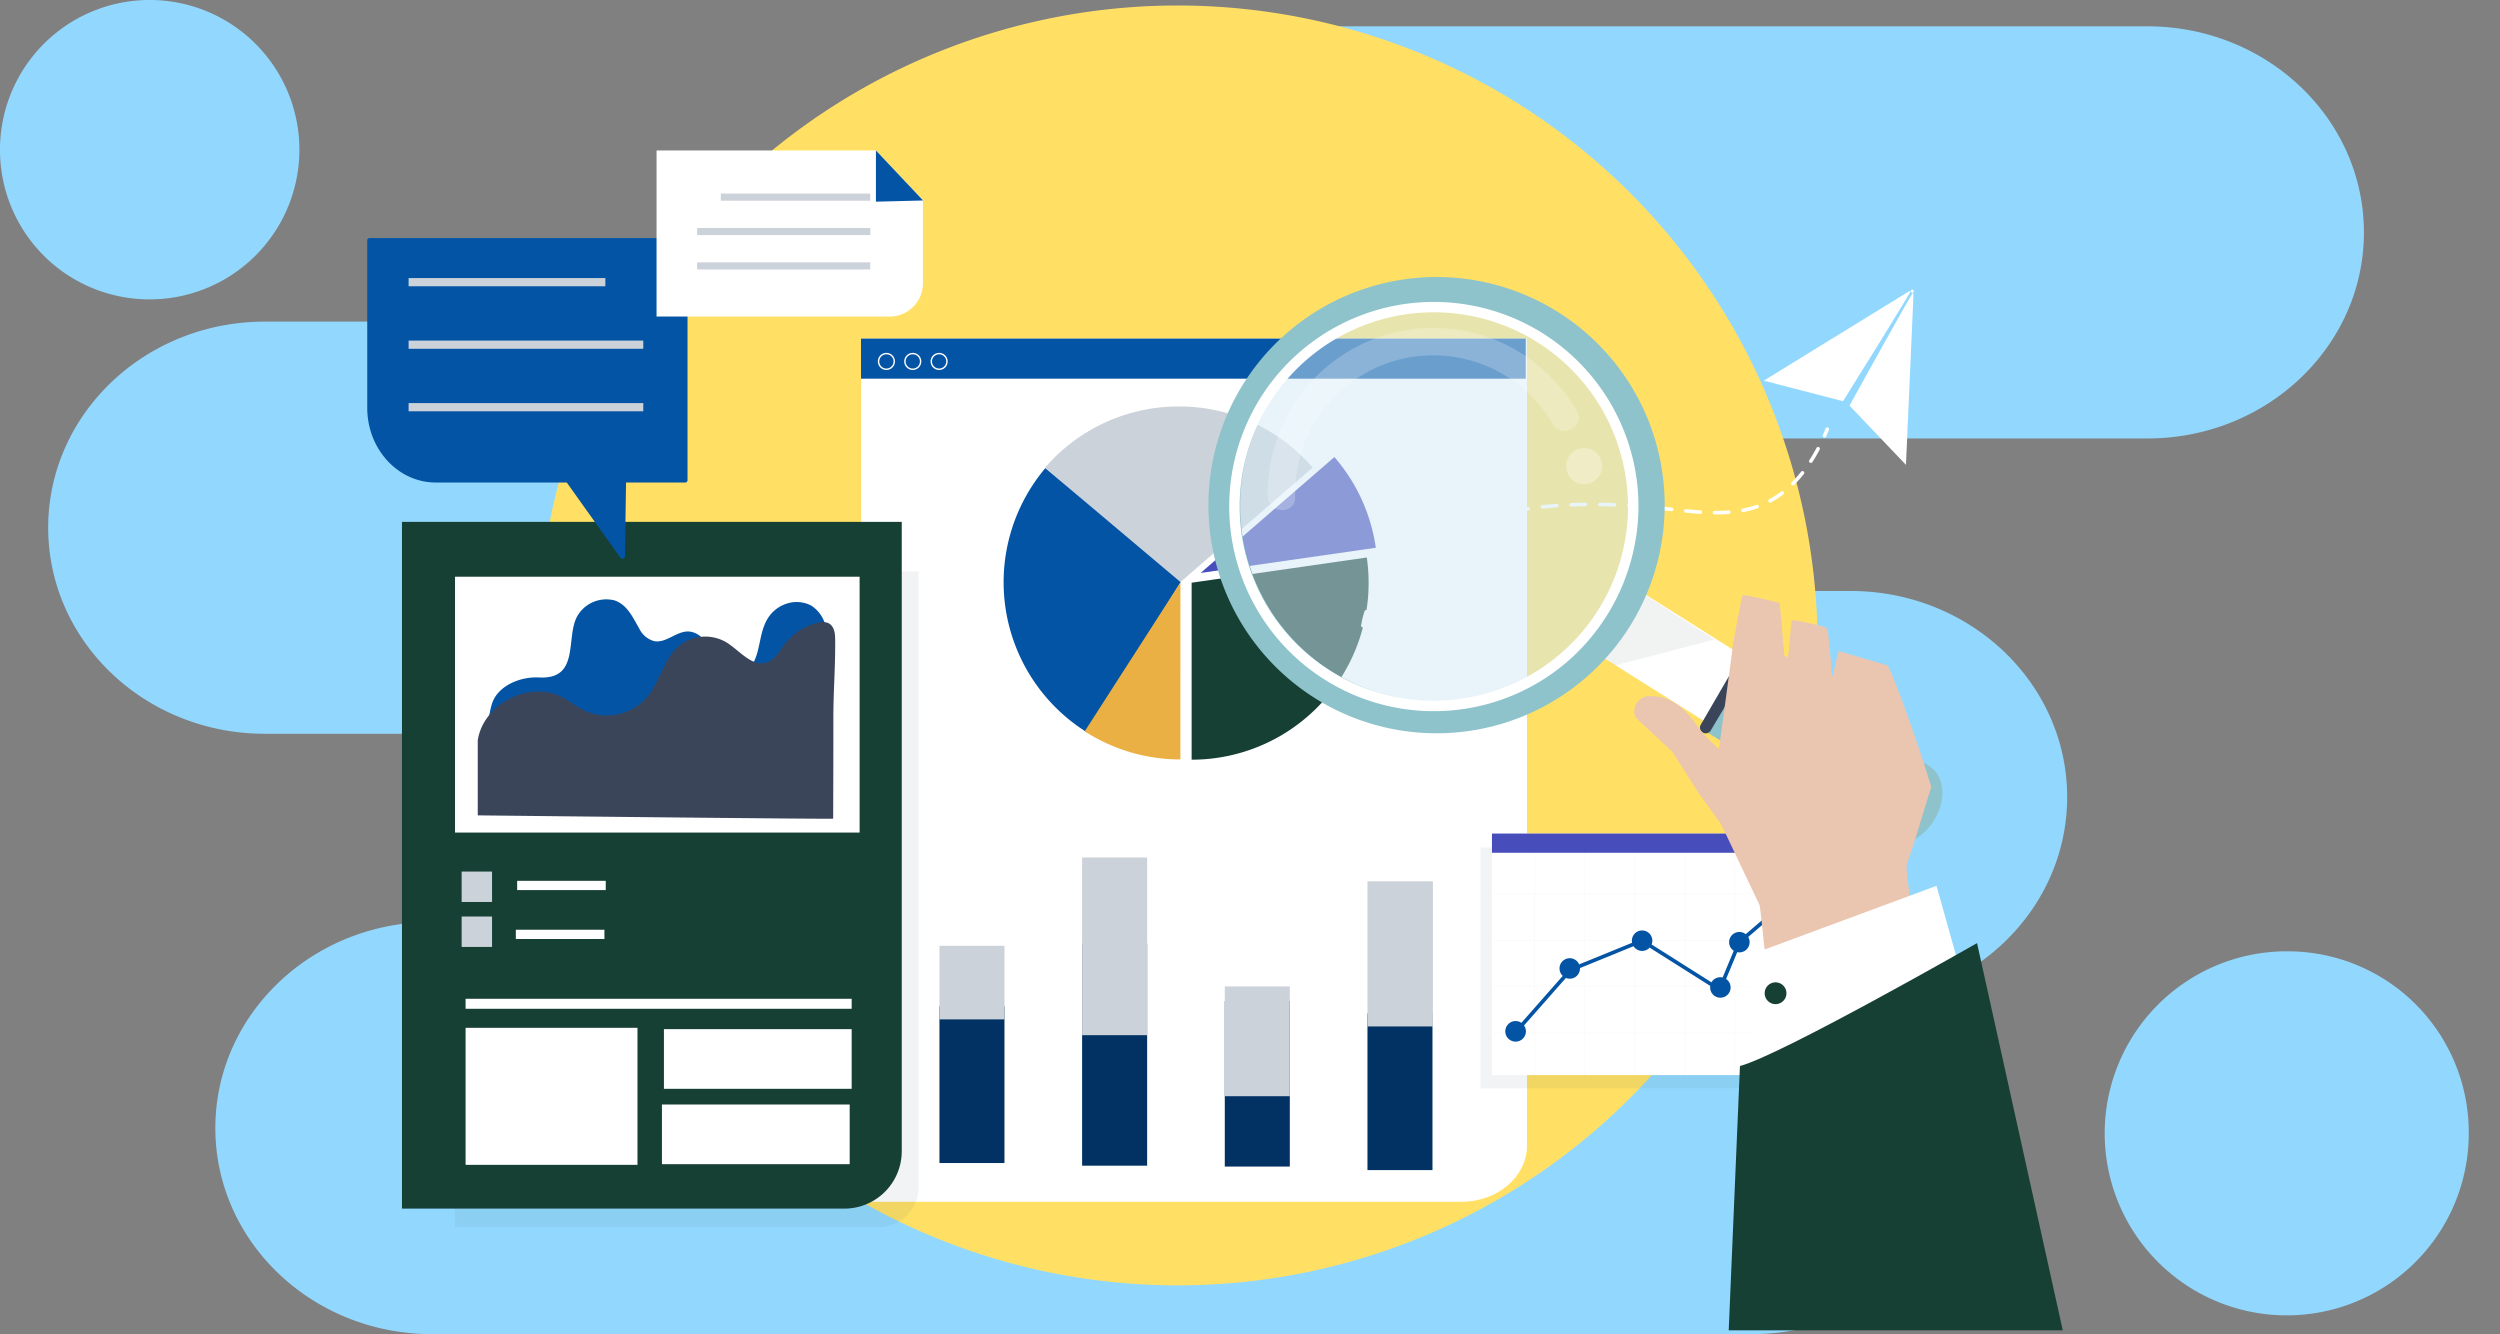 <svg xmlns="http://www.w3.org/2000/svg" xmlns:xlink="http://www.w3.org/1999/xlink" width="400" height="213.457" viewBox="0 0 400 213.457">
  <rect x="0" y="0" width="400" height="213.457" fill="#808080" stroke="none"/>
  <defs>
    <clipPath id="clip-path">
      <rect id="Rectángulo_405723" data-name="Rectángulo 405723" width="400" height="213.457" fill="none"/>
    </clipPath>
    <clipPath id="clip-path-2">
      <rect id="Rectángulo_407170" data-name="Rectángulo 407170" width="271.286" height="211.974" fill="none"/>
    </clipPath>
    <clipPath id="clip-path-3">
      <rect id="Rectángulo_407134" data-name="Rectángulo 407134" width="271.286" height="211.975" fill="#ffe064"/>
    </clipPath>
    <clipPath id="clip-path-4">
      <rect id="Rectángulo_407169" data-name="Rectángulo 407169" width="271.286" height="211.975" fill="none"/>
    </clipPath>
    <clipPath id="clip-path-5">
      <rect id="Rectángulo_407144" data-name="Rectángulo 407144" width="74.213" height="104.877" fill="none"/>
    </clipPath>
    <clipPath id="clip-path-6">
      <rect id="Rectángulo_407161" data-name="Rectángulo 407161" width="53.299" height="38.531" fill="none"/>
    </clipPath>
    <clipPath id="clip-path-7">
      <rect id="Rectángulo_407164" data-name="Rectángulo 407164" width="53.362" height="35.645" fill="none"/>
    </clipPath>
    <clipPath id="clip-path-8">
      <rect id="Rectángulo_407165" data-name="Rectángulo 407165" width="17.73" height="12.633" fill="none"/>
    </clipPath>
    <clipPath id="clip-path-9">
      <rect id="Rectángulo_407166" data-name="Rectángulo 407166" width="62.804" height="62.803" fill="none"/>
    </clipPath>
    <clipPath id="clip-path-10">
      <rect id="Rectángulo_407167" data-name="Rectángulo 407167" width="49.795" height="29.111" fill="none"/>
    </clipPath>
    <clipPath id="clip-path-11">
      <rect id="Rectángulo_407168" data-name="Rectángulo 407168" width="5.779" height="5.779" fill="none"/>
    </clipPath>
  </defs>
  <g id="Grupo_1114357" data-name="Grupo 1114357" transform="translate(-810 -2128)">
    <g id="Grupo_1112257" data-name="Grupo 1112257" transform="translate(810 2128)">
      <g id="Grupo_1111937" data-name="Grupo 1111937" clip-path="url(#clip-path)">
        <path id="Trazado_885979" data-name="Trazado 885979" d="M288.379,127.653h-60.34a31.558,31.558,0,0,0-1.738-24.4H335.859c19.139,0,34.655-14.761,34.655-32.97S355,37.309,335.859,37.309h-160.4c-19.139,0-34.655,14.761-34.655,32.971a31.522,31.522,0,0,0,3.41,14.278H34.655C15.515,84.558,0,99.319,0,117.528S15.515,150.5,34.655,150.5H94.994a31.471,31.471,0,0,0-1.672,10.125,31.8,31.8,0,0,0,7.1,19.99H61.4c-19.14,0-34.655,14.761-34.655,32.971s15.515,32.97,34.655,32.97H272.6c19.139,0,34.655-14.761,34.655-32.97a31.918,31.918,0,0,0-8.414-21.523c14.026-4.22,24.193-16.7,24.193-31.438,0-18.209-15.516-32.97-34.655-32.97" transform="translate(7.711 -33.097)" fill="#92d8fe"/>
        <path id="Trazado_885980" data-name="Trazado 885980" d="M70.24,47.9A23.951,23.951,0,1,0,46.385,23.951,23.9,23.9,0,0,0,70.24,47.9" transform="translate(-46.385)" fill="#92d8fe"/>
        <path id="Trazado_885981" data-name="Trazado 885981" d="M637.868,296.46a29.124,29.124,0,1,0,28.815,29.123,28.97,28.97,0,0,0-28.815-29.123" transform="translate(-271.683 -144.248)" fill="#92d8fe"/>
        <g id="Grupo_1114143" data-name="Grupo 1114143" transform="translate(58.759 0.879)">
          <g id="Grupo_1114142" data-name="Grupo 1114142" clip-path="url(#clip-path-2)">
            <g id="Grupo_1114118" data-name="Grupo 1114118" transform="translate(0 -0.001)">
              <g id="Grupo_1114117" data-name="Grupo 1114117" clip-path="url(#clip-path-3)">
                <path id="Trazado_888500" data-name="Trazado 888500" d="M346.651,102.385A102.388,102.388,0,1,1,244.264,0,102.388,102.388,0,0,1,346.651,102.385" transform="translate(-114.599 0.003)" fill="#ffe064"/>
              </g>
            </g>
            <g id="Grupo_1114141" data-name="Grupo 1114141" transform="translate(0 -0.001)">
              <g id="Grupo_1114140" data-name="Grupo 1114140" clip-path="url(#clip-path-4)">
                <path id="Trazado_888501" data-name="Trazado 888501" d="M507.038,415.335H411.05V277.221H517.584V406.339c0,4.968-4.721,9-10.546,9" transform="translate(-332.022 -223.923)" fill="#fff"/>
                <rect id="Rectángulo_407135" data-name="Rectángulo 407135" width="106.356" height="6.412" transform="translate(79.003 53.299)" fill="#0354a5"/>
                <path id="Trazado_888502" data-name="Trazado 888502" d="M596.631,665.487c1.435,0,1.435-1.622,0-1.622H543.246c-1.434,0-1.434,1.622,0,1.622Z" transform="translate(-437.934 -536.231)" fill="#fff"/>
                <path id="Trazado_888503" data-name="Trazado 888503" d="M585.554,333.7a28.239,28.239,0,0,0-21.4,9.774l21.4,18.543,21.4-18.543a28.239,28.239,0,0,0-21.4-9.774" transform="translate(-455.691 -269.547)" fill="#ccd2d9"/>
                <path id="Trazado_888504" data-name="Trazado 888504" d="M714.1,459.408l-28.028,4.03v28.317a28.3,28.3,0,0,0,28.317-28.317,28.6,28.6,0,0,0-.29-4.03" transform="translate(-554.17 -371.083)" fill="#174035"/>
                <path id="Trazado_888505" data-name="Trazado 888505" d="M536.273,385.031a28.3,28.3,0,0,0,3.4,39.9,28.6,28.6,0,0,0,3.268,2.376l14.983-24.027Z" transform="translate(-427.78 -311.005)" fill="#0354a5"/>
                <path id="Trazado_888506" data-name="Trazado 888506" d="M612.408,508.479a28.187,28.187,0,0,1-15.308-4.5l15.311-23.819Z" transform="translate(-482.303 -387.847)" fill="#ebb044"/>
                <path id="Trazado_888507" data-name="Trazado 888507" d="M721.59,390.319a28.187,28.187,0,0,0-6.628-14.513l-21.4,18.543Z" transform="translate(-560.219 -303.554)" fill="#474ebb"/>
                <rect id="Rectángulo_407136" data-name="Rectángulo 407136" width="10.403" height="25.056" transform="translate(91.552 160.151)" fill="#023263"/>
                <rect id="Rectángulo_407137" data-name="Rectángulo 407137" width="10.403" height="11.775" transform="translate(91.552 150.449)" fill="#ccd2d9"/>
                <rect id="Rectángulo_407138" data-name="Rectángulo 407138" width="10.403" height="25.056" transform="translate(160.036 161.281)" fill="#023263"/>
                <rect id="Rectángulo_407139" data-name="Rectángulo 407139" width="10.47" height="23.22" transform="translate(160.036 140.134)" fill="#ccd2d9"/>
                <rect id="Rectángulo_407140" data-name="Rectángulo 407140" width="10.403" height="26.469" transform="translate(137.208 159.303)" fill="#023263"/>
                <rect id="Rectángulo_407141" data-name="Rectángulo 407141" width="10.403" height="17.568" transform="translate(137.208 156.948)" fill="#ccd2d9"/>
                <rect id="Rectángulo_407142" data-name="Rectángulo 407142" width="10.403" height="35.548" transform="translate(114.38 150.084)" fill="#023263"/>
                <rect id="Rectángulo_407143" data-name="Rectángulo 407143" width="10.403" height="28.432" transform="translate(114.38 136.319)" fill="#ccd2d9"/>
                <path id="Trazado_888508" data-name="Trazado 888508" d="M426.309,291.834a1.368,1.368,0,1,1,1.368-1.368,1.369,1.369,0,0,1-1.368,1.368m0-2.508a1.14,1.14,0,1,0,1.14,1.14,1.141,1.141,0,0,0-1.14-1.14" transform="translate(-343.243 -233.516)" fill="#fff"/>
                <path id="Trazado_888509" data-name="Trazado 888509" d="M448.248,291.834a1.368,1.368,0,1,1,1.368-1.368,1.369,1.369,0,0,1-1.368,1.368m0-2.508a1.14,1.14,0,1,0,1.14,1.14,1.141,1.141,0,0,0-1.14-1.14" transform="translate(-360.964 -233.516)" fill="#fff"/>
                <path id="Trazado_888510" data-name="Trazado 888510" d="M470.187,291.834a1.368,1.368,0,1,1,1.368-1.368,1.369,1.369,0,0,1-1.368,1.368m0-2.508a1.14,1.14,0,1,0,1.14,1.14,1.142,1.142,0,0,0-1.14-1.14" transform="translate(-378.685 -233.516)" fill="#fff"/>
                <g id="Grupo_1114121" data-name="Grupo 1114121" transform="translate(13.989 90.558)" opacity="0.07">
                  <g id="Grupo_1114120" data-name="Grupo 1114120">
                    <g id="Grupo_1114119" data-name="Grupo 1114119" clip-path="url(#clip-path-5)">
                      <path id="Trazado_888511" data-name="Trazado 888511" d="M140.667,575.895H72.76V471.018h74.213v98.571a6.306,6.306,0,0,1-6.306,6.306" transform="translate(-72.76 -471.018)" fill="#2e4661"/>
                    </g>
                  </g>
                </g>
                <path id="Trazado_888512" data-name="Trazado 888512" d="M99.679,539.626H28.9V429.748h79.966v100.69a9.188,9.188,0,0,1-9.188,9.188" transform="translate(-23.345 -347.125)" fill="#174035"/>
                <rect id="Rectángulo_407145" data-name="Rectángulo 407145" width="64.734" height="40.935" transform="translate(14.044 91.397)" fill="#fff"/>
                <path id="Trazado_888513" data-name="Trazado 888513" d="M136.66,504.6a2.705,2.705,0,0,0,1.613,1.333,4.269,4.269,0,0,0,4.788-1.2c1.58-2.294,1.136-5.578,2.835-7.962a5.578,5.578,0,0,1,2.982-2.106,5.1,5.1,0,0,1,3.766.358,5.4,5.4,0,0,1,2.437,4.893,57.853,57.853,0,0,1-1.107,10.771,9.318,9.318,0,0,1-2.024,4.8c-1.674,1.825-4.43,2.585-7.065,2.991-6.668,1.028-13.508.4-20.241-.232L108.4,516.724c-1.527-.143-6.022.088-6.936-.97-.892-1.033-.191-4.533.331-5.614,1.162-2.406,4.342-3.764,7.325-3.611,6.731.344,4.07-6.684,6.224-10.022a5.347,5.347,0,0,1,5.836-2.308c2.07.7,2.935,2.783,3.955,4.507a3.741,3.741,0,0,0,2.414,2.017c1.925.329,3.531-1.627,5.491-1.552a3.279,3.279,0,0,1,2.649,1.743c.682,1.245.444,2.621.974,3.691" transform="translate(-81.609 -399.012)" fill="#0354a5"/>
                <path id="Trazado_888514" data-name="Trazado 888514" d="M148.816,544.584s.011-2.946.011-3.108q.024-6.6.021-13.19c.005-4.2.351-8.4.283-12.591-.03-1.938-.868-2.951-2.909-2.432a9.436,9.436,0,0,0-5.114,3.351c-.857,1.115-1.569,2.511-2.9,2.96-2.382.8-4.33-1.88-6.469-3.2a6.649,6.649,0,0,0-7.575.565c-2.5,2.112-3.07,5.763-5.183,8.258a8.532,8.532,0,0,1-9.816,2.16c-1.341-.623-2.494-1.594-3.815-2.256-5.242-2.628-12.531,1.153-13.4,6.953v12s56.975.635,56.869.529" transform="translate(-74.269 -414.474)" fill="#3b455a"/>
                <rect id="Rectángulo_407146" data-name="Rectángulo 407146" width="4.866" height="4.866" transform="translate(15.102 138.572)" fill="#ccd2d9"/>
                <rect id="Rectángulo_407147" data-name="Rectángulo 407147" width="4.866" height="4.866" transform="translate(15.102 145.765)" fill="#ccd2d9"/>
                <rect id="Rectángulo_407148" data-name="Rectángulo 407148" width="14.174" height="1.481" transform="translate(23.987 140.053)" fill="#fff"/>
                <rect id="Rectángulo_407149" data-name="Rectángulo 407149" width="14.174" height="1.481" transform="translate(23.775 147.88)" fill="#fff"/>
                <rect id="Rectángulo_407150" data-name="Rectángulo 407150" width="61.772" height="1.6" transform="translate(15.736 158.927)" fill="#fff"/>
                <rect id="Rectángulo_407151" data-name="Rectángulo 407151" width="27.501" height="21.922" transform="translate(15.736 163.574)" fill="#fff"/>
                <rect id="Rectángulo_407152" data-name="Rectángulo 407152" width="30.04" height="9.546" transform="translate(47.469 163.786)" fill="#fff"/>
                <rect id="Rectángulo_407153" data-name="Rectángulo 407153" width="30.04" height="9.546" transform="translate(47.151 175.844)" fill="#fff"/>
                <path id="Trazado_888515" data-name="Trazado 888515" d="M50.893,193.565H.353a.369.369,0,0,0-.353.384v26.774c0,6.6,4.911,11.952,10.969,11.952H31.924L40.492,244.7a.409.409,0,0,0,.741-.231l.176-11.79h9.483a.369.369,0,0,0,.353-.384V193.949a.369.369,0,0,0-.353-.384" transform="translate(0 -156.35)" fill="#0354a5"/>
                <rect id="Rectángulo_407154" data-name="Rectángulo 407154" width="31.481" height="1.312" transform="translate(6.618 43.613)" fill="#ccd2d9"/>
                <rect id="Rectángulo_407155" data-name="Rectángulo 407155" width="37.548" height="1.312" transform="translate(6.618 53.615)" fill="#ccd2d9"/>
                <rect id="Rectángulo_407156" data-name="Rectángulo 407156" width="37.548" height="1.312" transform="translate(6.618 63.617)" fill="#ccd2d9"/>
                <path id="Trazado_888516" data-name="Trazado 888516" d="M278.25,147.218H240.764V120.646h35.1l7.517,7.94v13.145a5.319,5.319,0,0,1-5.134,5.487" transform="translate(-194.475 -97.45)" fill="#fff"/>
                <path id="Trazado_888517" data-name="Trazado 888517" d="M430.879,128.65l-7.547.19v-8.193Z" transform="translate(-341.943 -97.45)" fill="#0354a5"/>
                <rect id="Rectángulo_407157" data-name="Rectángulo 407157" width="23.914" height="1.139" transform="translate(56.569 30.092)" fill="#ccd2d9"/>
                <rect id="Rectángulo_407158" data-name="Rectángulo 407158" width="27.703" height="1.139" transform="translate(52.781 35.596)" fill="#ccd2d9"/>
                <rect id="Rectángulo_407159" data-name="Rectángulo 407159" width="27.703" height="1.139" transform="translate(52.781 41.1)" fill="#ccd2d9"/>
                <path id="Trazado_888518" data-name="Trazado 888518" d="M826.833,528.25a.288.288,0,0,1-.285-.249c-.054-.39-.089-.786-.1-1.177a.288.288,0,1,1,.576-.023c.015.373.048.75.1,1.121a.288.288,0,0,1-.246.325l-.04,0" transform="translate(-667.552 -425.295)" fill="#fff"/>
                <path id="Trazado_888519" data-name="Trazado 888519" d="M827.4,396.3a.285.285,0,0,1-.044,0,.288.288,0,0,1-.242-.328,13.535,13.535,0,0,1,.556-2.278.288.288,0,0,1,.547.184,12.956,12.956,0,0,0-.532,2.181.288.288,0,0,1-.285.245m1.443-4.342a.288.288,0,0,1-.256-.421,18.1,18.1,0,0,1,1.205-2,.288.288,0,0,1,.474.328A17.518,17.518,0,0,0,829.1,391.8a.288.288,0,0,1-.256.156m2.6-3.779a.288.288,0,0,1-.217-.478c.5-.572,1.042-1.135,1.615-1.675a.288.288,0,1,1,.4.42c-.559.527-1.089,1.076-1.575,1.634a.288.288,0,0,1-.218.1m3.339-3.153a.288.288,0,0,1-.178-.515c.6-.475,1.24-.93,1.887-1.355a.288.288,0,0,1,.316.483c-.634.416-1.256.862-1.848,1.327a.287.287,0,0,1-.178.062m3.842-2.521a.288.288,0,0,1-.139-.541c.67-.368,1.364-.723,2.063-1.054a.288.288,0,1,1,.247.521c-.688.326-1.372.676-2.032,1.038a.287.287,0,0,1-.139.036m4.151-1.971a.288.288,0,0,1-.109-.556c.705-.286,1.434-.559,2.167-.811a.288.288,0,1,1,.188.545c-.723.249-1.443.518-2.138.8a.288.288,0,0,1-.109.021m4.345-1.5a.289.289,0,0,1-.079-.566c.729-.209,1.481-.406,2.237-.584a.288.288,0,0,1,.133.561c-.747.176-1.49.37-2.21.578a.3.3,0,0,1-.08.011m36.77-.817h-.234a.288.288,0,0,1-.286-.29.283.283,0,0,1,.29-.286h.23c.713,0,1.4-.025,2.043-.075a.288.288,0,0,1,.044.575c-.657.051-1.36.077-2.087.077m-2.529-.089h-.019c-.686-.045-1.439-.108-2.3-.193a.288.288,0,0,1,.057-.574c.855.085,1.6.147,2.281.191a.288.288,0,0,1-.018.576m-29.77-.153a.288.288,0,0,1-.053-.572c.743-.141,1.51-.269,2.278-.382a.288.288,0,1,1,.084.571c-.761.112-1.52.239-2.255.378a.285.285,0,0,1-.054.005m36.641-.136a.288.288,0,0,1-.054-.572,15.981,15.981,0,0,0,2.18-.579.288.288,0,0,1,.189.545,16.559,16.559,0,0,1-2.259.6.281.281,0,0,1-.055.005m-11.449-.146-.032,0-.684-.075q-.8-.086-1.6-.164a.288.288,0,1,1,.056-.574q.8.078,1.6.165l.685.075a.288.288,0,0,1-.031.575M856.14,377.3a.288.288,0,0,1-.031-.575c.75-.081,1.523-.151,2.3-.207a.288.288,0,1,1,.042.575c-.769.056-1.536.125-2.279.206l-.031,0m16.069-.054h-.023c-.772-.062-1.542-.116-2.288-.161a.288.288,0,1,1,.035-.576c.75.045,1.523.1,2.3.162a.288.288,0,0,1-.023.576m-4.59-.276h-.011c-.773-.03-1.544-.051-2.291-.062a.288.288,0,0,1-.284-.293.285.285,0,0,1,.293-.284c.751.011,1.527.032,2.3.062a.288.288,0,0,1-.011.577m-6.9-.007a.288.288,0,0,1-.012-.577c.753-.031,1.529-.051,2.306-.06a.293.293,0,0,1,.292.285.288.288,0,0,1-.285.292c-.772.009-1.542.029-2.29.06h-.012m31.835-.64a.288.288,0,0,1-.137-.542,14.646,14.646,0,0,0,1.893-1.22.288.288,0,1,1,.348.46,15.216,15.216,0,0,1-1.968,1.268.286.286,0,0,1-.137.034m3.66-2.755a.288.288,0,0,1-.2-.493,19.574,19.574,0,0,0,1.5-1.692.288.288,0,0,1,.452.358,20.169,20.169,0,0,1-1.549,1.742.288.288,0,0,1-.2.084m2.86-3.588a.289.289,0,0,1-.242-.444c.4-.618.784-1.279,1.147-1.964a.288.288,0,0,1,.509.271c-.371.7-.765,1.374-1.172,2.005a.288.288,0,0,1-.243.132" transform="translate(-668.096 -296.783)" fill="#fff"/>
                <path id="Trazado_888520" data-name="Trazado 888520" d="M1211.489,352.711a.288.288,0,0,1-.264-.4c.151-.343.3-.7.445-1.054a.288.288,0,1,1,.535.216c-.146.362-.3.723-.452,1.071a.289.289,0,0,1-.264.172" transform="translate(-978.337 -283.574)" fill="#fff"/>
                <path id="Trazado_888521" data-name="Trazado 888521" d="M1186.209,236.718,1185,264.07l-9.032-9.481s10.274-18.637,10.346-18.329l-.394-.329c.3-.087-10.989,17.951-10.989,17.951l-12.676-3.284,23.317-14.348Z" transform="translate(-938.806 -190.57)" fill="#fff"/>
                <g id="Grupo_1114124" data-name="Grupo 1114124" transform="translate(178.132 134.725)" opacity="0.07">
                  <g id="Grupo_1114123" data-name="Grupo 1114123">
                    <g id="Grupo_1114122" data-name="Grupo 1114122" clip-path="url(#clip-path-6)">
                      <rect id="Rectángulo_407160" data-name="Rectángulo 407160" width="53.299" height="38.531" transform="translate(0 0)" fill="#2e4661"/>
                    </g>
                  </g>
                </g>
                <rect id="Rectángulo_407162" data-name="Rectángulo 407162" width="53.661" height="38.646" transform="translate(179.953 132.489)" fill="#fff"/>
                <rect id="Rectángulo_407163" data-name="Rectángulo 407163" width="53.587" height="3.076" transform="translate(179.953 132.489)" fill="#474ebb"/>
                <g id="Grupo_1114127" data-name="Grupo 1114127" transform="translate(180.14 135.624)" opacity="0.03">
                  <g id="Grupo_1114126" data-name="Grupo 1114126">
                    <g id="Grupo_1114125" data-name="Grupo 1114125" clip-path="url(#clip-path-7)">
                      <path id="Trazado_888522" data-name="Trazado 888522" d="M990.329,712.009v-.119h-6.587v-6.464h-.119v6.464h-7.9v-6.464h-.119v6.464h-7.9v-6.464h-.119v6.464h-7.9v-6.464h-.119v6.464h-7.9v-6.464h-.119v6.464h-7.9v-6.464h-.119v6.464h-6.577v.119h6.577v7.3h-6.577v.119h6.577v7.3h-6.577v.119h6.577v7.3h-6.577v.119h6.577v6.8h.119v-6.8h7.9v6.8h.119v-6.8h7.9v6.8h.119v-6.8h7.9v6.8h.119v-6.8h7.9v6.8h.119v-6.8h7.9v6.8h.119v-6.8h6.587v-.119h-6.587v-7.3h6.587v-.119h-6.587v-7.3h6.587v-.119h-6.587v-7.3Zm-14.722,7.3h-7.9v-7.3h7.9Zm-15.912.119h7.9v7.3h-7.9Zm-.119,7.3h-7.9v-7.3h7.9Zm8.135-7.3h7.9v7.3h-7.9Zm-.119-.119h-7.9v-7.3h7.9Zm-8.016,0h-7.9v-7.3h7.9Zm-15.912-7.3h7.9v7.3h-7.9Zm0,7.422h7.9v7.3h-7.9Zm0,7.422h7.9v7.3h-7.9Zm8.016,0h7.9v7.3h-7.9Zm8.016,0h7.9v7.3h-7.9Zm8.016,0h7.9v7.3h-7.9Zm15.912,7.3h-7.9v-7.3h7.9Zm0-7.422h-7.9v-7.3h7.9Zm0-7.422h-7.9v-7.3h7.9Z" transform="translate(-936.968 -705.426)" fill="#272525"/>
                    </g>
                  </g>
                </g>
                <path id="Trazado_888523" data-name="Trazado 888523" d="M992.956,730.888a1.637,1.637,0,0,0-1.149,2.8l-5.7,4.9-.433.373a1.636,1.636,0,1,0-1.916,2.648l-1.248,3-.532,1.281a1.629,1.629,0,0,0-1.785.772l-5.5-3.478-4.077-2.577a1.637,1.637,0,1,0-3.122-.273l-7.716,3.15-.757.309a1.637,1.637,0,1,0-2.624,1.841l-1.146,1.3-5.47,6.209a1.647,1.647,0,1,0,.424.419l4.671-5.3,2.027-2.3a1.636,1.636,0,0,0,2.253-1.516c0-.022,0-.043,0-.065l.112-.046,8.455-3.451a1.634,1.634,0,0,0,2.578.229l3.7,2.337,6,3.792a1.636,1.636,0,1,0,2.531-1.114l1.783-4.292a1.654,1.654,0,0,0,.344.037,1.635,1.635,0,0,0,1.413-2.462l1.008-.868,4.315-3.716.931-.8a1.637,1.637,0,1,0,.636-3.146" transform="translate(-765.117 -590.368)" fill="#0354a5"/>
                <path id="Trazado_888524" data-name="Trazado 888524" d="M1058.632,504.014,1052.21,514.3l-36.436-22.954,6.421-10.286Z" transform="translate(-820.483 -388.572)" fill="#fff"/>
                <path id="Trazado_888525" data-name="Trazado 888525" d="M1152.239,567.522l-.074.119c-2.026,3.245-5.64,4.643-8.074,3.124L1116.123,553.6l7.35-12.361L1151.5,558.9c2.433,1.519,2.764,5.381.739,8.625" transform="translate(-901.54 -437.178)" fill="#8ec3cb"/>
                <g id="Grupo_1114130" data-name="Grupo 1114130" transform="translate(197.839 92.959)" opacity="0.2" style="mix-blend-mode: multiply;isolation: isolate">
                  <g id="Grupo_1114129" data-name="Grupo 1114129">
                    <g id="Grupo_1114128" data-name="Grupo 1114128" clip-path="url(#clip-path-8)">
                      <path id="Trazado_888526" data-name="Trazado 888526" d="M1029.033,494.857l1.764,1.284L1046.763,492l-13.3-8.488Z" transform="translate(-1029.033 -483.509)" fill="#bbbcbf"/>
                    </g>
                  </g>
                </g>
                <path id="Trazado_888527" data-name="Trazado 888527" d="M755.886,231.506a36.5,36.5,0,1,0,11.631,50.288,36.5,36.5,0,0,0-11.631-50.288m7.305,47.587a31.4,31.4,0,1,1-10.006-43.26,31.4,31.4,0,0,1,10.006,43.26" transform="translate(-565.464 -182.519)" fill="#8ec3cb"/>
                <g id="Grupo_1114133" data-name="Grupo 1114133" transform="translate(139.692 48.545)" opacity="0.5">
                  <g id="Grupo_1114132" data-name="Grupo 1114132">
                    <g id="Grupo_1114131" data-name="Grupo 1114131" clip-path="url(#clip-path-9)">
                      <path id="Trazado_888528" data-name="Trazado 888528" d="M774.615,257.263a31.4,31.4,0,1,0,10.006,43.26,31.4,31.4,0,0,0-10.006-43.26" transform="translate(-726.586 -252.494)" fill="#d1e7f5"/>
                    </g>
                  </g>
                </g>
                <g id="Grupo_1114136" data-name="Grupo 1114136" transform="translate(144.078 51.628)" opacity="0.22">
                  <g id="Grupo_1114135" data-name="Grupo 1114135">
                    <g id="Grupo_1114134" data-name="Grupo 1114134" clip-path="url(#clip-path-10)">
                      <path id="Trazado_888529" data-name="Trazado 888529" d="M753.789,295.584A22.112,22.112,0,0,1,795,283.861c1.429,2.437,5.314.4,3.884-2.04A26.493,26.493,0,0,0,749.548,292.2a24.275,24.275,0,0,0-.144,3.256c.043,2.817,4.429,2.965,4.385.128" transform="translate(-749.4 -268.53)" fill="#fff"/>
                    </g>
                  </g>
                </g>
                <g id="Grupo_1114139" data-name="Grupo 1114139" transform="translate(191.814 70.81)" opacity="0.31">
                  <g id="Grupo_1114138" data-name="Grupo 1114138">
                    <g id="Grupo_1114137" data-name="Grupo 1114137" clip-path="url(#clip-path-11)">
                      <path id="Trazado_888530" data-name="Trazado 888530" d="M1002.111,368.742a2.889,2.889,0,1,1-3.98.921,2.889,2.889,0,0,1,3.98-.921" transform="translate(-997.692 -368.303)" fill="#fff"/>
                    </g>
                  </g>
                </g>
                <path id="Trazado_888531" data-name="Trazado 888531" d="M1110.831,547.794l6.993-11.761a.916.916,0,0,0-.242-1.2l-.123-.091a.916.916,0,0,0-1.337.276l-6.886,11.843a.916.916,0,0,0,.347,1.261l.016.009a.916.916,0,0,0,1.232-.332" transform="translate(-895.876 -431.785)" fill="#3b455a"/>
                <path id="Trazado_888532" data-name="Trazado 888532" d="M781.2,279.455a31.071,31.071,0,1,1-4.168-15.555,31.307,31.307,0,0,1,4.168,15.555.836.836,0,0,0,1.67,0,32.74,32.74,0,1,0-10.376,23.911,33.108,33.108,0,0,0,10.376-23.911.836.836,0,0,0-1.67,0" transform="translate(-579.474 -199.284)" fill="#fff"/>
                <path id="Trazado_888533" data-name="Trazado 888533" d="M1148.192,533.626c1.18-3.1,2.889-9.22,3.871-12.193-2.153-7.241-6.583-19.336-7.043-19.469-2.685-.778-5.079-1.489-7.756-2.262-.124-.036-.909,3.969-1.033,3.933a5.707,5.707,0,0,1-.172-1.744h0l-.516-5.205a.982.982,0,0,0-.735-.918c-1.568-.407-4.956-1.2-5.1-.957-.054.091-.347,4.609-.59,5.9l-.565-.295-.738-8.432s-5.859-1.476-5.973-1.2c-.135.32-1.438,7.473-1.438,7.473s-2.266,17.072-2.524,18.285c-.377,1.777-1.565,3.37-1.394,5.142a17.235,17.235,0,0,0,1.914,5.618l6.2,13.051c.451,2.953.924,9.716,1.6,12.623,7.645-1.543,15.323-2.71,23.831-5.418.24-.077-2.349-12.592-1.84-13.927" transform="translate(-901.817 -396.395)" fill="#eac5b0"/>
                <path id="Trazado_888534" data-name="Trazado 888534" d="M1148.758,759.471l-1.765-15.517,30.562-11.317,5.313,18.918-34.005,10.153Z" transform="translate(-926.475 -591.781)" fill="#fff"/>
                <path id="Trazado_888535" data-name="Trazado 888535" d="M1172.785,780.29s-31.434,17.964-37.935,19.665l-1.8,42.293H1186.5Z" transform="translate(-915.216 -630.272)" fill="#174035"/>
                <path id="Trazado_888536" data-name="Trazado 888536" d="M1166.378,815.153a1.742,1.742,0,1,1-1.238-2.131,1.742,1.742,0,0,1,1.238,2.131" transform="translate(-939.364 -656.665)" fill="#174035"/>
                <path id="Trazado_888537" data-name="Trazado 888537" d="M1064.805,590.176l-4.077-6.429-5.9-5.5a2.439,2.439,0,0,1,2.551-3.4c3.7-.091,6.187,3,7.824,5.454a40.352,40.352,0,0,0,6.9,6.141c3.533,2.514-.158,13.581-.158,13.581s-6.729-9.234-7.139-9.848" transform="translate(-851.892 -464.326)" fill="#eac5b0"/>
              </g>
            </g>
          </g>
        </g>
      </g>
    </g>
  </g>
</svg>
